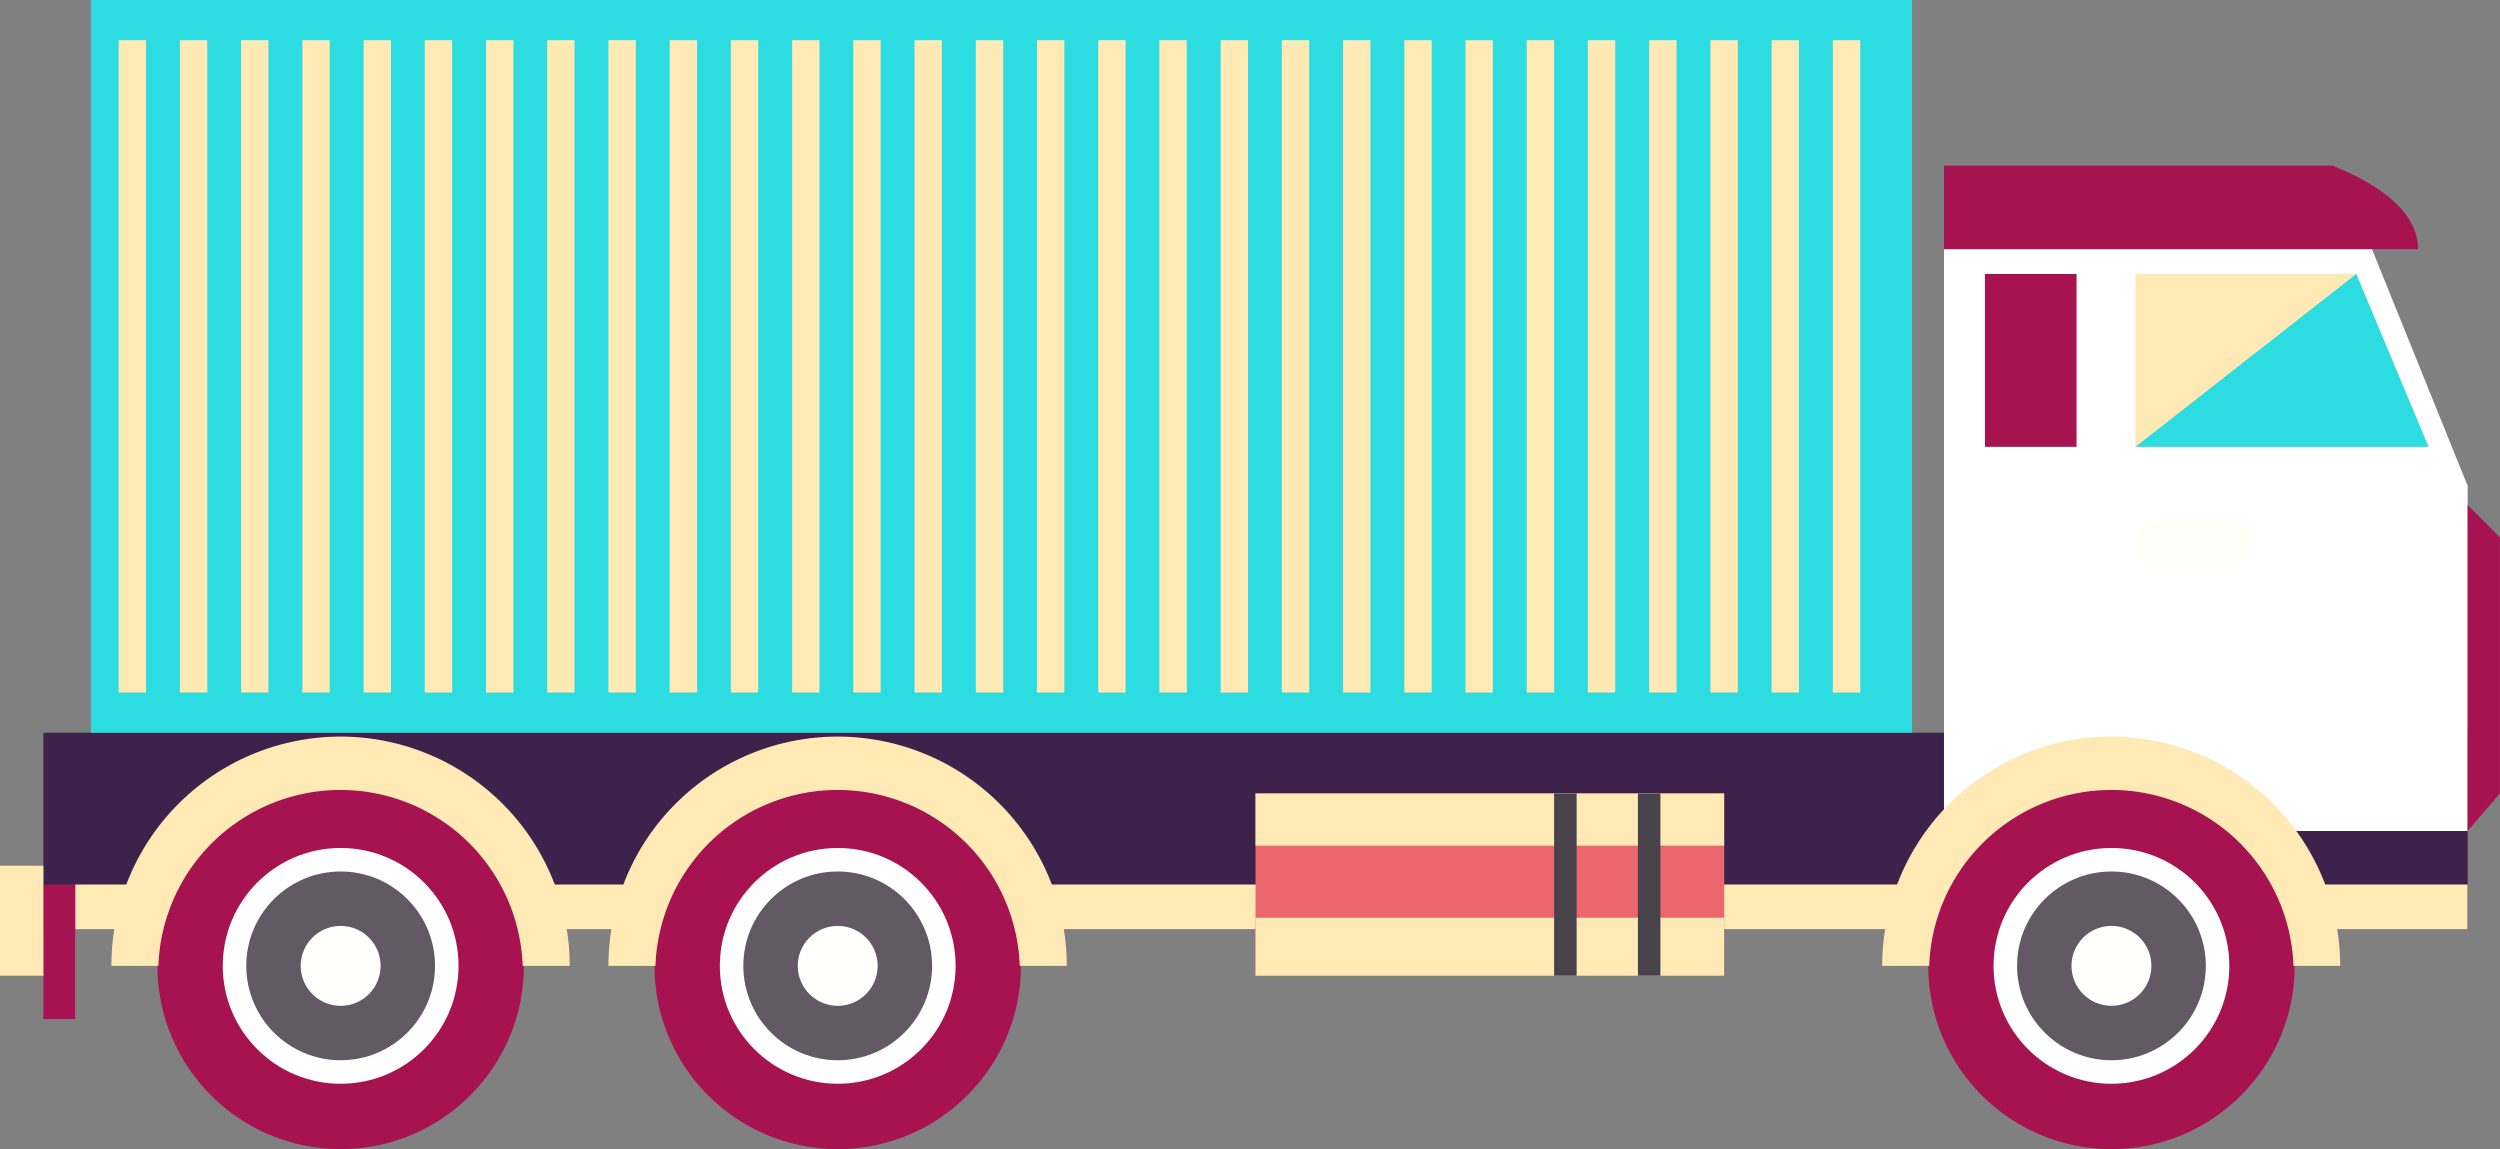 <svg xmlns="http://www.w3.org/2000/svg" viewBox="0 0 226.48 104.1"><rect x="0" y="0" width="226.48" height="104.1" fill="#808080" stroke="none"/><defs><style>.cls-1{fill:#3d224c;}.cls-2{fill:#ffeab6;}.cls-3{fill:#ec666d;}.cls-4{fill:#a61350;}.cls-5{fill:#fff;}.cls-6{fill:none;}.cls-7{fill:#2ddce0;}.cls-8{fill:#fffef7;}.cls-9{fill:#48434a;}.cls-10{fill:#fefffe;}.cls-11{fill:#625964;}.cls-12{fill:#fffffd;}</style></defs><title>Camion</title><g id="Calque_2" data-name="Calque 2"><g id="Camion"><rect class="cls-1" x="3.93" y="66.38" width="219.62" height="17.82"/><rect class="cls-2" x="6.81" y="80.13" width="216.73" height="4.06"/><rect class="cls-3" x="113.74" y="71.88" width="42.46" height="16.51"/><rect class="cls-4" x="3.93" y="80.13" width="2.88" height="12.19"/><rect class="cls-2" y="78.43" width="3.93" height="9.96"/><polygon class="cls-5" points="223.55 44.02 223.55 75.28 176.11 75.28 176.11 22.57 214.88 22.57 223.55 44.02"/><path class="cls-4" d="M219.06,22.57H176.11V15h35.16C214.14,16.11,219.06,18.6,219.06,22.57Z"/><polyline class="cls-6" points="209.27 13.63 209.27 14.33 209.27 15.01"/><polygon class="cls-4" points="223.55 45.75 226.47 48.68 226.47 71.88 223.55 75.28 223.55 45.75"/><polygon class="cls-2" points="193.45 24.82 193.45 40.48 220.01 40.48 213.46 24.82 193.45 24.82"/><polygon class="cls-7" points="213.46 24.82 220.01 40.48 193.45 40.48 213.46 24.82"/><rect class="cls-7" x="8.24" width="164.98" height="66.38"/><rect class="cls-2" x="82.85" y="3.64" width="2.48" height="59.1"/><rect class="cls-2" x="77.3" y="3.64" width="2.48" height="59.1"/><rect class="cls-2" x="71.76" y="3.64" width="2.48" height="59.1"/><rect class="cls-2" x="66.21" y="3.64" width="2.48" height="59.1"/><rect class="cls-2" x="60.67" y="3.64" width="2.48" height="59.1"/><rect class="cls-2" x="55.12" y="3.64" width="2.48" height="59.1"/><rect class="cls-2" x="49.57" y="3.64" width="2.48" height="59.1"/><rect class="cls-2" x="44.03" y="3.64" width="2.48" height="59.1"/><rect class="cls-2" x="38.48" y="3.64" width="2.48" height="59.1"/><rect class="cls-2" x="32.94" y="3.64" width="2.48" height="59.1"/><rect class="cls-2" x="27.39" y="3.64" width="2.48" height="59.1"/><rect class="cls-2" x="21.84" y="3.64" width="2.48" height="59.1"/><rect class="cls-2" x="16.3" y="3.64" width="2.48" height="59.1"/><rect class="cls-2" x="10.75" y="3.64" width="2.48" height="59.1"/><rect class="cls-2" x="105.03" y="3.64" width="2.48" height="59.1"/><rect class="cls-2" x="99.49" y="3.64" width="2.48" height="59.1"/><rect class="cls-2" x="93.94" y="3.64" width="2.48" height="59.1"/><rect class="cls-2" x="88.4" y="3.64" width="2.48" height="59.1"/><rect class="cls-2" x="127.22" y="3.64" width="2.48" height="59.1"/><rect class="cls-2" x="121.67" y="3.64" width="2.48" height="59.1"/><rect class="cls-2" x="116.12" y="3.64" width="2.48" height="59.1"/><rect class="cls-2" x="110.58" y="3.64" width="2.48" height="59.1"/><rect class="cls-2" x="149.4" y="3.64" width="2.48" height="59.1"/><rect class="cls-2" x="143.85" y="3.64" width="2.48" height="59.1"/><rect class="cls-2" x="166.04" y="3.64" width="2.48" height="59.1"/><rect class="cls-2" x="160.49" y="3.64" width="2.48" height="59.1"/><rect class="cls-2" x="154.95" y="3.64" width="2.48" height="59.1"/><rect class="cls-2" x="138.31" y="3.64" width="2.48" height="59.1"/><rect class="cls-2" x="132.76" y="3.64" width="2.48" height="59.1"/><path class="cls-8" d="M204.14,49.17A1.86,1.86,0,0,1,202.28,51h-7a1.86,1.86,0,0,1-1.86-1.86h0a1.86,1.86,0,0,1,1.86-1.86h7a1.86,1.86,0,0,1,1.86,1.86Z"/><rect class="cls-2" x="113.74" y="71.88" width="42.45" height="4.73"/><rect class="cls-2" x="113.74" y="83.14" width="42.45" height="5.25"/><rect class="cls-9" x="140.79" y="71.88" width="2.04" height="16.51"/><rect class="cls-9" x="148.38" y="71.88" width="2.04" height="16.51"/><rect class="cls-4" x="179.82" y="24.82" width="8.3" height="15.66"/><circle class="cls-4" cx="30.86" cy="87.5" r="16.6"/><circle class="cls-10" cx="30.86" cy="87.5" r="10.68"/><circle class="cls-11" cx="30.86" cy="87.5" r="8.55"/><circle class="cls-12" cx="30.86" cy="87.5" r="3.62"/><path class="cls-2" d="M30.86,66.73A20.77,20.77,0,0,0,10.09,87.5h4.26a16.51,16.51,0,0,1,33,0h4.26A20.77,20.77,0,0,0,30.86,66.73Z"/><circle class="cls-4" cx="75.89" cy="87.5" r="16.6"/><circle class="cls-10" cx="75.89" cy="87.5" r="10.68"/><circle class="cls-11" cx="75.89" cy="87.5" r="8.55"/><circle class="cls-12" cx="75.89" cy="87.5" r="3.62"/><path class="cls-2" d="M75.89,66.73A20.77,20.77,0,0,0,55.12,87.5h4.26a16.51,16.51,0,0,1,33,0h4.26A20.77,20.77,0,0,0,75.89,66.73Z"/><circle class="cls-4" cx="191.28" cy="87.5" r="16.6"/><circle class="cls-10" cx="191.28" cy="87.5" r="10.68"/><circle class="cls-11" cx="191.28" cy="87.5" r="8.55"/><circle class="cls-12" cx="191.28" cy="87.5" r="3.62"/><path class="cls-2" d="M191.28,66.73A20.77,20.77,0,0,0,170.51,87.5h4.26a16.51,16.51,0,0,1,33,0H212A20.77,20.77,0,0,0,191.28,66.73Z"/></g></g></svg>